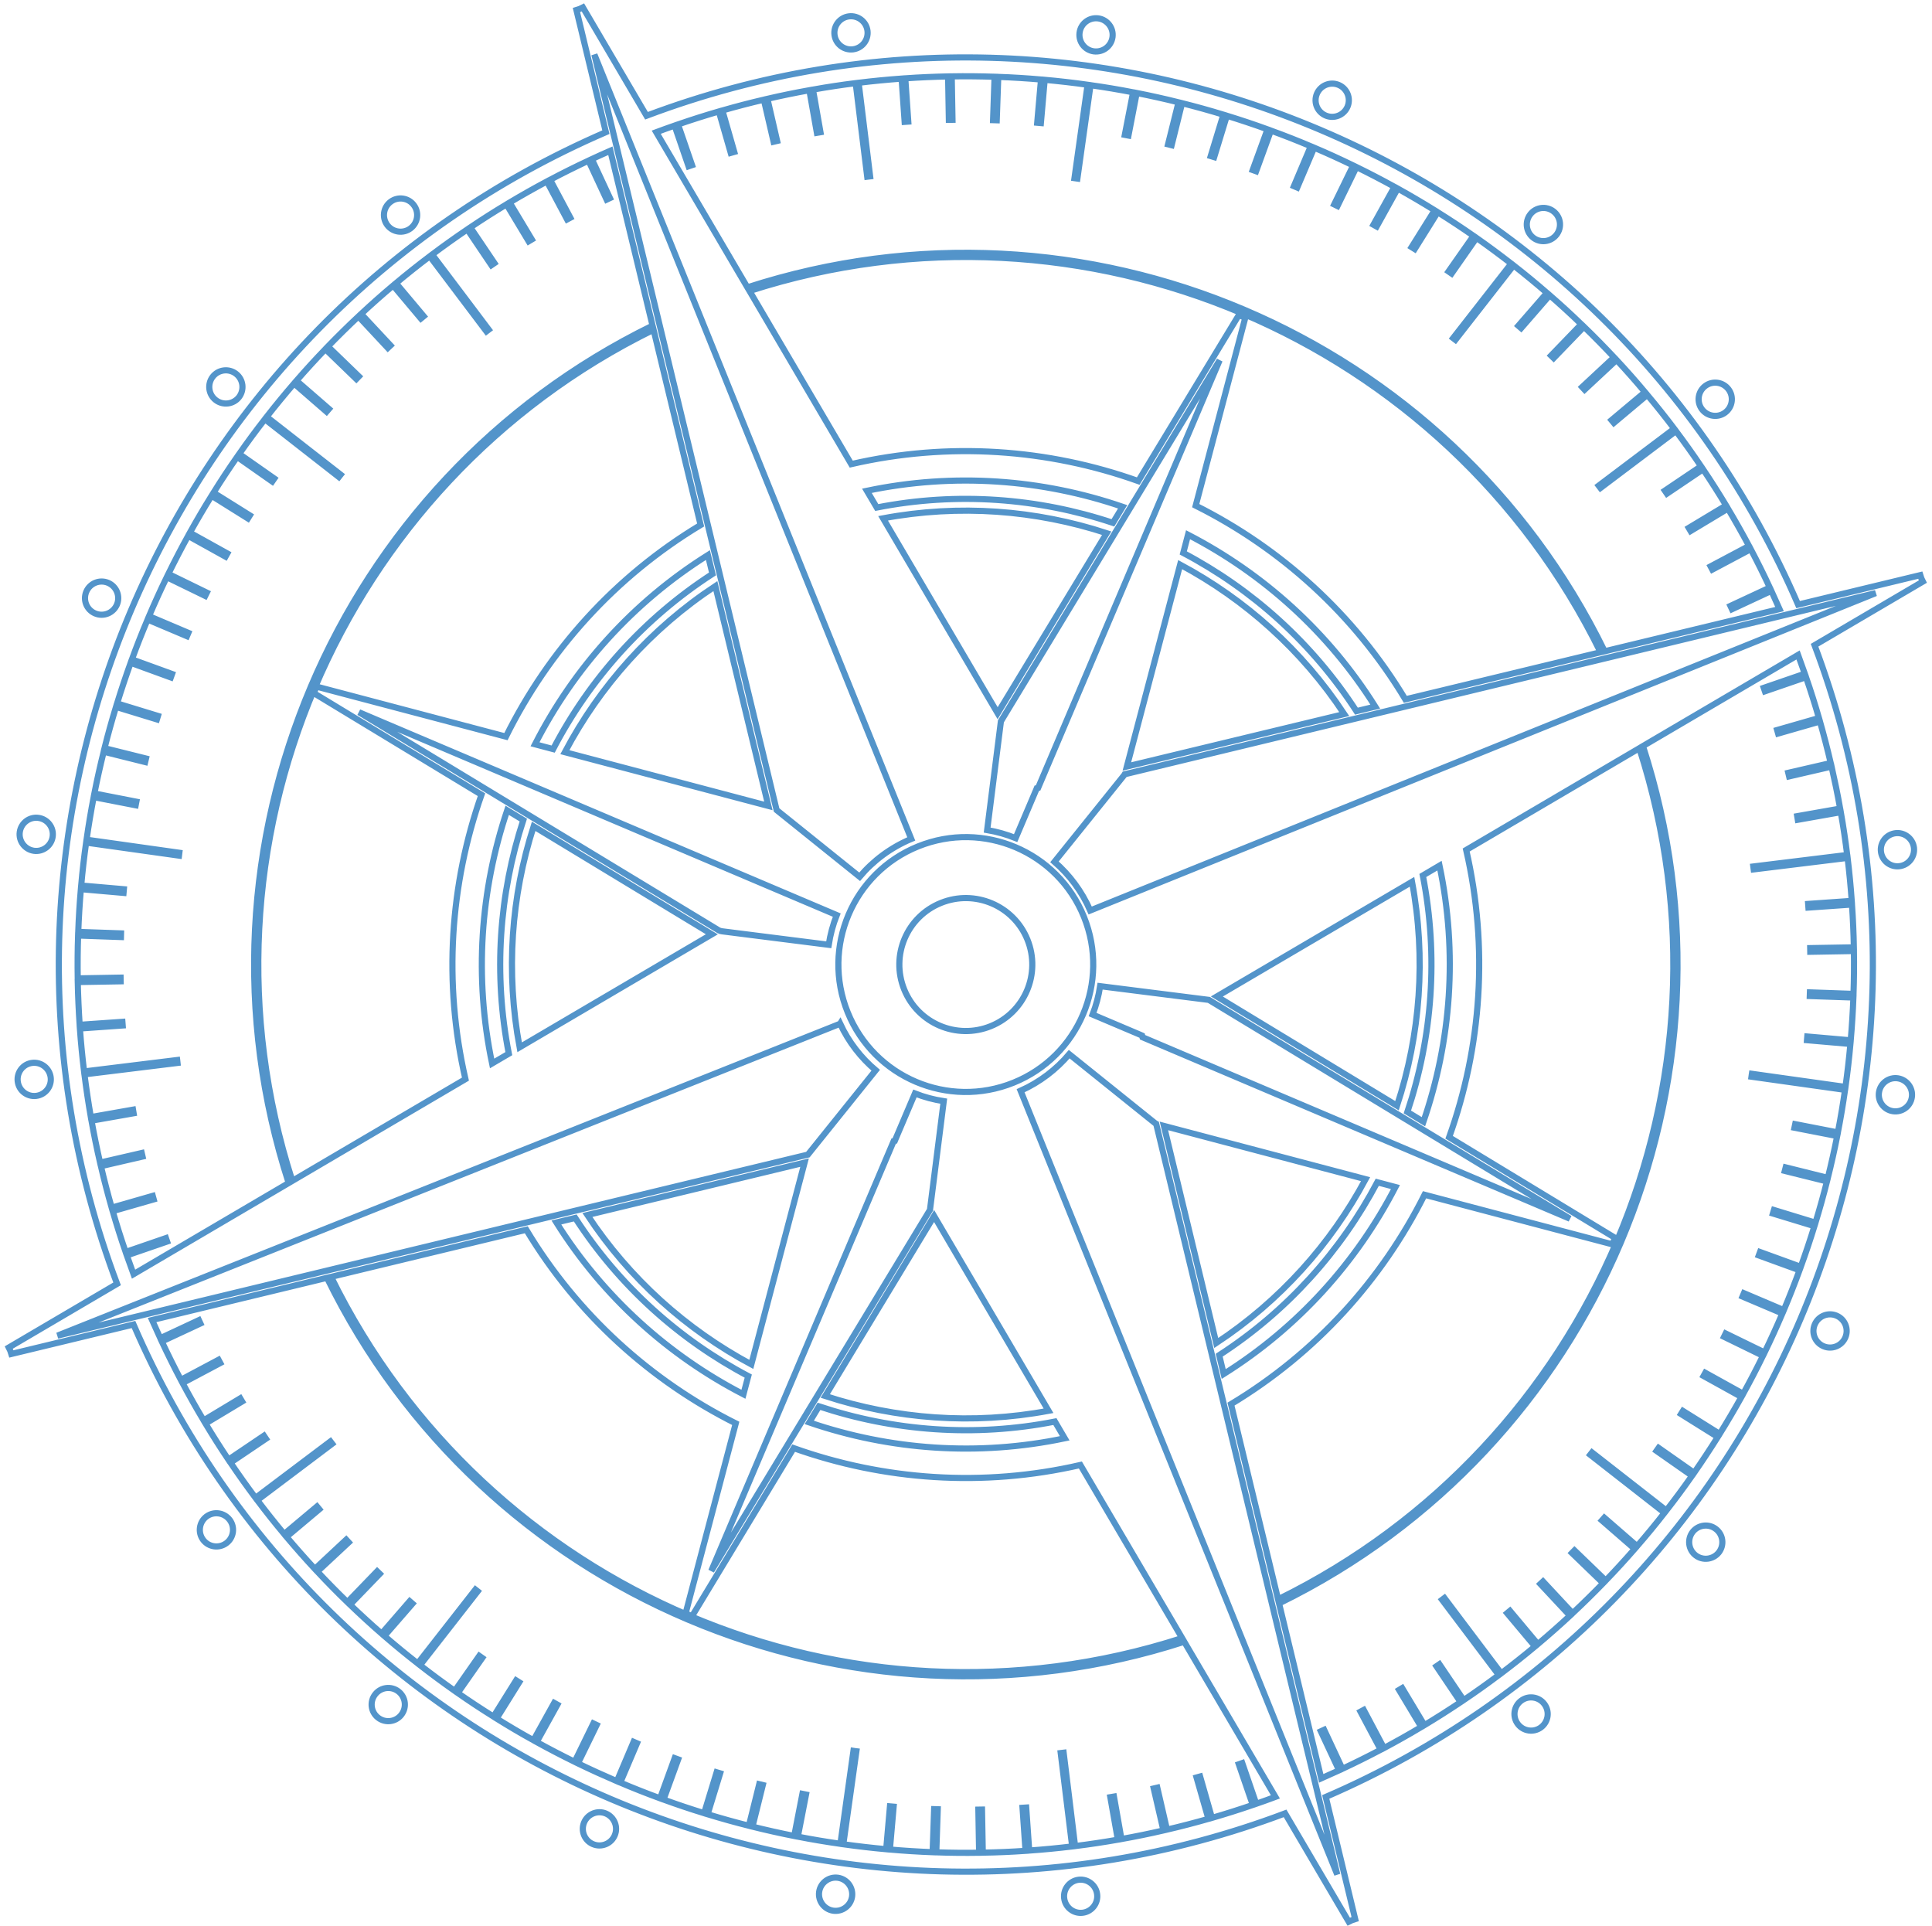<?xml version="1.0" encoding="UTF-8" standalone="no"?>
<svg width="314px" style="opacity: .7" height="313px" viewBox="0 0 314 313" version="1.1" xmlns="http://www.w3.org/2000/svg" xmlns:xlink="http://www.w3.org/1999/xlink">
    <!-- Generator: Sketch 39.1 (31720) - http://www.bohemiancoding.com/sketch -->
    <title>compass_white</title>
    <desc>Created with Sketch.</desc>
    <defs></defs>
    <g id="Page-1" stroke="none" stroke-width="1" fill="none" fill-rule="evenodd">
        <path d="M46.711,46.724 C47.764,45.672 49.47,45.672 50.529,46.724 C51.583,47.781 51.583,49.491 50.529,50.545 C49.47,51.596 47.764,51.596 46.711,50.545 C45.65,49.491 45.65,47.781 46.711,46.724 L46.711,46.724 Z M46.805,266.293 C45.746,265.244 45.746,263.529 46.805,262.472 C47.859,261.423 49.571,261.423 50.625,262.472 C51.678,263.529 51.678,265.244 50.625,266.293 C49.571,267.348 47.859,267.348 46.805,266.293 L46.805,266.293 Z M266.377,266.195 C265.32,267.249 263.612,267.249 262.558,266.195 C261.499,265.143 261.499,263.428 262.558,262.378 C263.612,261.32 265.32,261.32 266.377,262.378 C267.431,263.428 267.431,265.143 266.377,266.195 L266.377,266.195 Z M266.282,46.627 C265.223,45.571 263.513,45.571 262.457,46.627 C261.4,47.681 261.4,49.392 262.457,50.444 C263.513,51.498 265.223,51.498 266.282,50.444 C267.335,49.392 267.335,47.681 266.282,46.627 L266.282,46.627 Z M22.046,78.896 C21.305,80.183 21.752,81.834 23.035,82.582 C24.329,83.326 25.982,82.881 26.724,81.592 C27.472,80.3 27.027,78.649 25.738,77.907 C24.446,77.159 22.797,77.602 22.046,78.896 L22.046,78.896 Z M6.558,116.347 C6.168,117.785 7.026,119.271 8.466,119.653 C9.908,120.038 11.389,119.182 11.77,117.744 C12.151,116.303 11.303,114.82 9.861,114.434 C8.422,114.043 6.939,114.907 6.558,116.347 L6.558,116.347 Z M6.589,196.713 C6.975,198.151 8.459,199.006 9.901,198.619 C11.337,198.235 12.194,196.753 11.807,195.318 C11.421,193.878 9.94,193.019 8.497,193.403 C7.062,193.791 6.206,195.275 6.589,196.713 L6.589,196.713 Z M22.119,234.148 C22.863,235.439 24.52,235.884 25.804,235.136 C27.096,234.392 27.541,232.743 26.794,231.447 C26.053,230.162 24.395,229.717 23.11,230.465 C21.814,231.205 21.369,232.86 22.119,234.148 L22.119,234.148 Z M78.97,290.955 C80.264,291.699 81.917,291.258 82.664,289.967 C83.405,288.673 82.964,287.021 81.675,286.273 C80.383,285.529 78.727,285.974 77.983,287.261 C77.24,288.555 77.682,290.21 78.97,290.955 L78.97,290.955 Z M116.428,306.448 C117.865,306.831 119.35,305.978 119.731,304.538 C120.119,303.098 119.265,301.62 117.823,301.227 C116.383,300.848 114.903,301.697 114.52,303.137 C114.129,304.583 114.986,306.062 116.428,306.448 L116.428,306.448 Z M196.794,306.413 C198.236,306.024 199.09,304.545 198.702,303.102 C198.321,301.662 196.836,300.806 195.399,301.195 C193.957,301.578 193.1,303.063 193.486,304.5 C193.871,305.943 195.352,306.796 196.794,306.413 L196.794,306.413 Z M234.226,290.885 C235.518,290.134 235.965,288.485 235.214,287.191 C234.474,285.904 232.819,285.459 231.528,286.203 C230.245,286.955 229.799,288.604 230.539,289.89 C231.283,291.185 232.937,291.623 234.226,290.885 L234.226,290.885 Z M291.034,234.027 C291.777,232.74 291.337,231.087 290.045,230.336 C288.758,229.595 287.104,230.035 286.356,231.329 C285.608,232.618 286.053,234.272 287.347,235.016 C288.639,235.766 290.293,235.322 291.034,234.027 L291.034,234.027 Z M306.531,196.572 C306.912,195.137 306.059,193.651 304.619,193.268 C303.179,192.881 301.696,193.737 301.313,195.178 C300.931,196.621 301.778,198.099 303.221,198.484 C304.661,198.872 306.141,198.016 306.531,196.572 L306.531,196.572 Z M306.493,116.21 C306.105,114.768 304.625,113.914 303.183,114.302 C301.748,114.684 300.89,116.166 301.275,117.605 C301.661,119.045 303.141,119.905 304.584,119.518 C306.023,119.133 306.879,117.648 306.493,116.21 L306.493,116.21 Z M290.963,78.767 C290.218,77.477 288.561,77.033 287.278,77.783 C285.985,78.529 285.543,80.183 286.288,81.474 C287.03,82.764 288.685,83.204 289.975,82.456 C291.267,81.716 291.713,80.063 290.963,78.767 L290.963,78.767 Z M234.115,21.966 C232.817,21.222 231.165,21.663 230.422,22.959 C229.676,24.248 230.118,25.902 231.408,26.646 C232.704,27.391 234.355,26.949 235.099,25.66 C235.847,24.368 235.402,22.716 234.115,21.966 L234.115,21.966 Z M196.653,6.473 C195.217,6.089 193.732,6.943 193.349,8.386 C192.961,9.825 193.819,11.306 195.255,11.689 C196.699,12.077 198.181,11.223 198.567,9.781 C198.955,8.343 198.097,6.859 196.653,6.473 L196.653,6.473 Z M116.286,6.51 C114.847,6.896 113.995,8.377 114.379,9.819 C114.769,11.26 116.251,12.112 117.687,11.726 C119.124,11.34 119.983,9.859 119.594,8.419 C119.211,6.976 117.729,6.122 116.286,6.51 L116.286,6.51 Z M78.85,22.036 C77.562,22.783 77.115,24.436 77.866,25.724 C78.605,27.013 80.264,27.462 81.551,26.718 C82.84,25.966 83.28,24.317 82.538,23.027 C81.797,21.74 80.146,21.291 78.85,22.036 L78.85,22.036 Z M164.85,271.794 L160.559,300.722 C161.622,300.691 162.676,300.653 163.732,300.604 L163.361,293.609 L163.951,293.581 L164.321,300.569 C166.653,300.444 168.967,300.263 171.263,300.03 L170.53,293.063 L171.127,292.997 L171.852,299.978 C174.174,299.727 176.478,299.432 178.764,299.073 L177.666,292.138 L178.247,292.047 L179.345,298.987 C181.649,298.618 183.936,298.197 186.201,297.724 L184.738,290.844 L185.312,290.718 L186.778,297.602 C189.074,297.115 191.356,296.569 193.606,295.971 L189.639,281.173 L189.867,281.111 L190.1,281.048 L191.876,287.685 L194.067,295.852 C196.333,295.237 198.584,294.579 200.805,293.863 L198.624,287.153 L199.195,286.969 L201.37,293.682 C203.581,292.955 205.774,292.183 207.944,291.358 L205.411,284.77 L205.965,284.558 L208.487,291.143 C210.659,290.301 212.804,289.414 214.926,288.478 L212.054,282.029 L212.597,281.793 L215.468,288.235 C217.596,287.285 219.684,286.287 221.759,285.236 L218.554,278.947 L219.081,278.683 L222.286,284.965 C224.366,283.901 226.432,282.781 228.453,281.612 L220.79,268.338 L220.994,268.221 L221.201,268.101 L228.865,281.372 C230.899,280.196 232.89,278.975 234.857,277.702 L231.014,271.79 L231.516,271.467 L235.351,277.382 C237.297,276.105 239.21,274.787 241.093,273.43 L236.951,267.729 L237.431,267.38 L241.569,273.081 C243.446,271.71 245.289,270.294 247.1,268.839 L242.665,263.367 L243.124,262.995 L247.554,268.465 C249.356,266.999 251.126,265.493 252.849,263.943 L248.138,258.71 L248.583,258.31 L253.296,263.543 C255.018,261.986 256.698,260.388 258.349,258.751 L253.368,253.77 L253.787,253.351 L258.768,258.334 C260.408,256.689 262.002,255.002 263.562,253.282 L258.326,248.565 L258.723,248.128 L263.96,252.838 C265.511,251.113 267.019,249.349 268.49,247.545 L263.005,243.111 L263.379,242.646 L268.861,247.086 C270.318,245.281 271.739,243.441 273.11,241.564 L267.391,237.415 L267.743,236.938 L273.454,241.084 C274.816,239.208 276.14,237.293 277.411,235.352 L271.477,231.498 L271.807,231.004 L277.731,234.853 C279.006,232.886 280.227,230.892 281.406,228.87 L268.109,221.193 L268.228,220.984 L268.348,220.783 L280.082,227.557 L281.648,228.456 C282.816,226.43 283.935,224.372 285.009,222.281 L278.695,219.069 L278.964,218.535 L285.276,221.755 C286.326,219.687 287.331,217.592 288.286,215.467 L281.803,212.585 L282.044,212.044 L288.521,214.928 C289.464,212.808 290.356,210.662 291.193,208.49 L284.57,205.947 L284.782,205.392 L291.408,207.936 C292.234,205.773 293.013,203.58 293.732,201.367 L286.985,199.174 L287.166,198.611 L293.918,200.804 C294.635,198.585 295.301,196.339 295.913,194.073 L281.061,190.089 L281.181,189.631 L296.031,193.612 C296.631,191.35 297.182,189.075 297.669,186.772 L290.73,185.3 L290.859,184.721 L297.789,186.194 C298.266,183.928 298.682,181.645 299.057,179.342 L292.06,178.232 L292.149,177.644 L299.143,178.756 C299.497,176.468 299.798,174.164 300.049,171.844 L293.013,171.108 L293.076,170.519 L300.111,171.255 C300.343,168.957 300.527,166.645 300.645,164.311 L293.594,163.941 L293.626,163.349 L300.678,163.718 C300.73,162.638 300.769,161.56 300.803,160.48 L271.88,164.767 C269.849,193.391 257.406,219.135 238.311,238.228 C219.218,257.318 193.471,269.768 164.85,271.794 L164.85,271.794 Z M12.275,152.443 L41.203,148.152 C43.231,119.528 55.677,93.787 74.777,74.693 C93.865,55.601 119.609,43.15 148.231,41.122 L152.522,12.197 C151.42,12.225 150.312,12.27 149.216,12.327 L149.576,19.305 L148.987,19.338 L148.625,12.359 C146.298,12.489 143.977,12.665 141.68,12.903 L142.412,19.853 L141.822,19.916 L141.089,12.96 C138.776,13.209 136.471,13.508 134.189,13.863 L135.283,20.78 L134.7,20.87 L133.603,13.955 C131.298,14.321 129.018,14.743 126.754,15.221 L128.209,22.072 L127.632,22.199 L126.176,15.343 C123.879,15.837 121.599,16.383 119.34,16.985 L121.555,25.227 L123.3,31.747 L123.074,31.808 L122.848,31.871 L118.884,17.107 C116.619,17.715 114.372,18.385 112.151,19.1 L114.32,25.768 L113.755,25.945 L111.586,19.282 C109.377,20.004 107.189,20.783 105.024,21.611 L107.537,28.147 L106.982,28.363 L104.471,21.823 C102.304,22.662 100.158,23.556 98.041,24.491 L100.885,30.888 L100.342,31.128 L97.5,24.735 C95.378,25.685 93.288,26.687 91.218,27.737 L94.396,33.965 L93.864,34.236 L90.688,28.008 C88.608,29.08 86.547,30.201 84.524,31.368 L88.423,38.127 L92.159,44.583 L91.95,44.701 L91.742,44.82 L84.117,31.609 C82.089,32.782 80.091,34.01 78.134,35.282 L81.924,41.126 L81.428,41.451 L77.638,35.605 C75.687,36.875 73.779,38.189 71.904,39.557 L75.993,45.19 L75.516,45.536 L71.427,39.905 C69.547,41.275 67.713,42.687 65.904,44.145 L70.28,49.552 L69.815,49.926 L65.445,44.522 C63.641,45.987 61.881,47.5 60.154,49.046 L64.806,54.21 L64.363,54.603 L59.71,49.444 C57.99,50.999 56.31,52.599 54.663,54.237 L59.576,59.147 L59.161,59.563 L54.247,54.66 C52.611,56.302 51.009,57.984 49.456,59.707 L54.618,64.353 L54.221,64.795 L49.061,60.144 C47.516,61.875 46.007,63.642 44.539,65.441 L49.939,69.812 L49.567,70.271 L44.167,65.896 C42.706,67.706 41.292,69.539 39.921,71.419 L45.542,75.501 L45.201,75.981 L39.586,71.899 C38.222,73.779 36.904,75.687 35.632,77.632 L41.461,81.422 L41.14,81.917 L35.311,78.129 C34.043,80.093 32.817,82.09 31.641,84.118 L33.808,85.366 L44.828,91.734 L44.603,92.14 L31.404,84.523 C30.232,86.549 29.115,88.603 28.046,90.693 L34.25,93.85 L33.978,94.38 L27.776,91.22 C26.727,93.287 25.726,95.382 24.778,97.504 L31.135,100.332 L30.9,100.875 L24.536,98.038 C23.595,100.16 22.71,102.301 21.871,104.475 L28.373,106.971 L28.162,107.526 L21.654,105.026 C20.831,107.19 20.061,109.378 19.333,111.589 L25.957,113.743 L25.778,114.305 L19.146,112.156 C18.433,114.373 17.771,116.62 17.16,118.888 L31.886,122.831 L31.824,123.059 L31.759,123.287 L17.04,119.342 C16.447,121.599 15.897,123.88 15.403,126.175 L22.209,127.621 L22.08,128.2 L15.283,126.753 C14.812,129.017 14.388,131.297 14.024,133.595 L20.884,134.684 L20.793,135.266 L13.936,134.183 C13.575,136.467 13.28,138.769 13.029,141.089 L19.934,141.811 L19.868,142.399 L12.97,141.675 C12.739,143.975 12.554,146.29 12.434,148.615 L19.35,148.977 L19.32,149.568 L12.402,149.204 C12.349,150.283 12.308,151.361 12.275,152.443 L12.275,152.443 Z M12.275,160.48 C12.311,161.558 12.349,162.636 12.405,163.717 L19.32,163.349 L19.35,163.944 L12.434,164.304 C12.562,166.631 12.739,168.946 12.97,171.244 L19.868,170.519 L19.934,171.11 L13.033,171.832 C13.283,174.152 13.579,176.455 13.936,178.737 L20.793,177.648 L20.884,178.236 L14.024,179.324 C14.388,181.624 14.812,183.904 15.283,186.168 L22.087,184.721 L22.209,185.3 L15.41,186.744 C15.901,189.041 16.447,191.322 17.04,193.574 L31.759,189.631 L31.886,190.089 L17.165,194.031 C17.774,196.301 18.437,198.545 19.153,200.766 L25.778,198.611 L25.957,199.176 L19.333,201.333 C20.061,203.541 20.831,205.728 21.654,207.893 L28.162,205.392 L28.373,205.954 L21.873,208.448 C22.71,210.618 23.595,212.763 24.536,214.879 L30.9,212.044 L31.14,212.585 L24.778,215.42 C25.733,217.542 26.727,219.636 27.776,221.701 L33.978,218.535 L34.25,219.069 L28.046,222.229 C29.115,224.315 30.237,226.37 31.404,228.392 L44.595,220.777 L44.713,220.982 L44.828,221.186 L31.641,228.805 C32.817,230.833 34.043,232.826 35.311,234.79 L41.142,231.004 L41.461,231.499 L35.636,235.287 C36.904,237.234 38.222,239.143 39.586,241.02 L45.201,236.938 L45.546,237.415 L39.93,241.502 C41.299,243.377 42.706,245.222 44.167,247.017 L49.567,242.65 L49.939,243.111 L44.539,247.481 C46.007,249.283 47.516,251.047 49.061,252.774 L54.221,248.128 L54.621,248.565 L49.456,253.215 C51.018,254.937 52.614,256.617 54.247,258.268 L59.162,253.351 L59.582,253.777 L54.67,258.68 C56.31,260.324 57.995,261.922 59.712,263.477 L64.363,258.31 L64.806,258.71 L60.154,263.873 C61.881,265.423 63.644,266.935 65.445,268.399 L69.822,262.995 L70.286,263.367 L65.904,268.773 C67.713,270.232 69.547,271.648 71.427,273.018 L75.516,267.383 L75.998,267.729 L71.906,273.37 C73.779,274.726 75.687,276.046 77.633,277.319 L81.435,271.467 L81.931,271.794 L78.134,277.64 C80.091,278.913 82.089,280.137 84.117,281.313 L91.742,268.098 L91.943,268.221 L92.156,268.338 L84.524,281.553 C86.547,282.718 88.608,283.842 90.688,284.913 L93.864,278.683 L94.396,278.954 L91.222,285.181 C93.288,286.235 95.378,287.233 97.503,288.19 L100.349,281.793 L100.885,282.029 L98.045,288.429 C100.158,289.372 102.304,290.259 104.475,291.101 L106.986,284.558 L107.537,284.77 L105.031,291.31 C107.189,292.141 109.377,292.917 111.586,293.64 L113.755,286.969 L114.32,287.156 L112.155,293.821 C114.372,294.538 116.619,295.206 118.884,295.818 L122.841,281.048 L123.3,281.173 L121.555,287.692 L119.34,295.939 C121.599,296.541 123.882,297.087 126.176,297.578 L127.632,290.718 L128.209,290.844 L126.754,297.7 C129.022,298.176 131.306,298.597 133.608,298.962 L134.7,292.047 L135.285,292.138 L134.189,299.053 C136.475,299.411 138.779,299.71 141.092,299.957 L141.822,292.997 L142.416,293.063 L141.68,300.023 C143.977,300.253 146.298,300.437 148.625,300.562 L148.992,293.581 L149.583,293.609 L149.216,300.594 C150.312,300.653 151.42,300.691 152.522,300.722 L148.231,271.797 C119.609,269.768 93.865,257.318 74.777,238.228 C55.677,219.135 43.231,193.391 41.203,164.767 L12.275,160.48 L12.275,160.48 Z M300.803,152.443 C300.769,151.359 300.73,150.272 300.678,149.198 L293.626,149.568 L293.594,148.975 L300.645,148.606 C300.527,146.276 300.339,143.959 300.111,141.66 L293.076,142.399 L293.013,141.809 L300.049,141.072 C299.798,138.752 299.497,136.447 299.143,134.158 L292.149,135.266 L292.06,134.684 L299.057,133.572 C298.689,131.273 298.266,128.986 297.789,126.723 L290.859,128.196 L290.73,127.614 L297.666,126.144 C297.177,123.845 296.631,121.57 296.031,119.309 L281.189,123.292 L281.126,123.062 L281.063,122.834 L295.913,118.85 C295.301,116.582 294.635,114.337 293.911,112.112 L287.166,114.303 L286.985,113.74 L293.732,111.55 C293.013,109.335 292.234,107.143 291.408,104.978 L284.782,107.519 L284.57,106.965 L291.193,104.428 C290.349,102.258 289.464,100.108 288.521,97.989 L282.044,100.875 L281.803,100.332 L288.274,97.449 C287.331,95.325 286.326,93.227 285.276,91.163 L278.964,94.38 L278.691,93.85 L285.003,90.636 C283.935,88.546 282.816,86.491 281.648,84.464 L280.082,85.366 L268.35,92.144 L268.228,91.939 L268.109,91.734 L281.406,84.051 C280.227,82.027 279.006,80.03 277.731,78.061 L271.807,81.917 L271.477,81.416 L277.408,77.571 C276.133,75.621 274.816,73.713 273.451,71.832 L267.743,75.981 L267.391,75.501 L273.11,71.353 C271.732,69.476 270.318,67.635 268.861,65.828 L263.379,70.266 L263.005,69.803 L268.483,65.369 C267.017,63.57 265.507,61.805 263.956,60.076 L258.723,64.795 L258.326,64.353 L263.562,59.64 C262,57.914 260.408,56.229 258.763,54.584 L253.783,59.563 L253.368,59.147 L258.338,54.164 C256.698,52.526 255.015,50.933 253.283,49.375 L248.578,54.601 L248.138,54.21 L252.849,48.978 C251.124,47.428 249.356,45.922 247.549,44.452 L243.12,49.919 L242.665,49.552 L247.094,44.082 C245.287,42.623 243.446,41.207 241.564,39.836 L237.431,45.536 L236.95,45.185 L241.087,39.489 C239.207,38.127 237.297,36.81 235.348,35.537 L231.513,41.451 L231.01,41.126 L234.85,35.219 C232.887,33.946 230.894,32.725 228.865,31.549 L225.057,38.141 L221.201,44.823 L220.79,44.583 L228.453,31.309 C226.432,30.142 224.366,29.02 222.286,27.952 L219.081,34.236 L218.549,33.965 L221.752,27.683 C219.684,26.632 217.59,25.633 215.468,24.684 L212.597,31.128 L212.054,30.888 L214.922,24.439 C212.804,23.505 210.659,22.611 208.487,21.773 L205.96,28.363 L205.411,28.147 L207.939,21.561 C205.77,20.738 203.581,19.961 201.367,19.241 L199.186,25.945 L198.624,25.763 L200.803,19.057 C198.575,18.343 196.333,17.677 194.067,17.07 L190.103,31.871 L189.875,31.808 L189.646,31.747 L193.606,16.945 C191.356,16.347 189.074,15.802 186.771,15.319 L185.308,22.199 L184.735,22.072 L186.192,15.194 C183.929,14.721 181.647,14.3 179.345,13.936 L178.247,20.87 L177.666,20.78 L178.76,13.846 C176.473,13.489 174.174,13.192 171.852,12.948 L171.12,19.916 L170.53,19.853 L171.263,12.884 C168.962,12.649 166.653,12.473 164.316,12.35 L163.951,19.338 L163.361,19.305 L163.732,12.319 C162.676,12.268 161.618,12.225 160.559,12.197 L164.85,41.122 C193.471,43.15 219.218,55.601 238.311,74.693 C257.406,93.787 269.849,119.528 271.88,148.152 L300.803,152.443 L300.803,152.443 Z M324.04,156.459 L324.081,157.024 L303.88,160.021 C302.948,199.305 286.644,234.783 260.749,260.672 C234.866,286.565 199.388,302.858 160.103,303.797 L157.105,324 L156.54,323.959 L155.975,324 L152.976,303.797 C113.697,302.865 78.216,286.565 52.327,260.672 C26.442,234.783 10.146,199.305 9.207,160.021 L-11,157.024 L-10.958,156.464 L-11,155.9 L9.207,152.9 C10.146,113.615 26.442,78.136 52.327,52.248 C78.216,26.36 113.697,10.061 152.976,9.125 L155.975,-11.079 L156.54,-11.038 L157.105,-11.079 L160.098,9.124 C199.388,10.054 234.866,26.36 260.749,52.248 C286.644,78.136 302.943,113.615 303.873,152.9 L324.081,155.897 L324.04,156.459 L324.04,156.459 Z M109.049,100.047 C118.31,92.243 129.517,86.676 141.842,84.185 L136.446,120.539 L109.049,100.047 L109.049,100.047 Z M105.031,97.042 C115.501,87.959 128.385,81.596 142.605,79.058 L142.144,82.178 C129.081,84.695 117.209,90.57 107.473,98.871 L105.031,97.042 L105.031,97.042 Z M93.896,101.381 L74.788,75.826 L75.215,75.459 L75.588,75.026 L101.116,94.118 C112.743,83.775 127.281,76.635 143.341,74.082 L148.134,41.8 C119.738,43.853 94.199,56.217 75.254,75.167 C56.294,94.118 43.939,119.658 41.883,148.05 L72.73,143.472 L74.163,143.26 C76.69,127.349 83.715,112.947 93.896,101.381 L93.896,101.381 Z M98.655,107.748 C90.507,117.417 84.741,129.153 82.251,142.062 L79.134,142.523 C81.645,128.462 87.907,115.7 96.822,105.294 L98.655,107.748 L98.655,107.748 Z M120.112,136.44 L84.266,141.762 C86.724,129.593 92.176,118.51 99.831,109.319 L120.112,136.44 L120.112,136.44 Z M204.03,100.04 L176.638,120.525 L171.238,84.185 C183.562,86.672 194.772,92.234 204.03,100.04 L204.03,100.04 Z M208.04,97.035 L205.598,98.861 C195.862,90.565 184,84.689 170.944,82.175 L170.475,79.054 C184.689,81.596 197.579,87.959 208.04,97.035 L208.04,97.035 Z M213.187,109.246 C220.867,118.451 226.354,129.563 228.819,141.762 L192.867,136.423 L213.187,109.246 L213.187,109.246 Z M216.195,105.225 C225.151,115.646 231.424,128.435 233.944,142.523 L230.831,142.062 C228.33,129.122 222.54,117.354 214.366,107.677 L216.195,105.225 L216.195,105.225 Z M238.052,75.988 L237.624,75.621 L237.257,75.192 L211.959,94.109 C200.335,83.773 185.799,76.635 169.742,74.082 L164.953,41.8 C193.34,43.853 218.882,56.217 237.831,75.167 C256.785,94.118 269.146,119.658 271.198,148.05 L240.351,143.474 L238.918,143.26 C236.388,127.323 229.337,112.886 219.121,101.309 L238.052,75.988 L238.052,75.988 Z M203.72,213.139 C194.521,220.805 183.425,226.273 171.238,228.736 L176.569,192.833 L203.72,213.139 L203.72,213.139 Z M207.738,216.144 C197.33,225.082 184.55,231.345 170.475,233.861 L170.944,230.746 C183.865,228.252 195.615,222.471 205.292,214.314 L207.738,216.144 L207.738,216.144 Z M218.856,211.912 L237.76,237.202 L237.338,237.571 L236.96,237.999 L211.654,219.075 C200.085,229.272 185.661,236.307 169.742,238.841 L164.953,271.117 C193.342,269.065 218.882,256.704 237.831,237.754 C256.785,218.801 269.148,193.261 271.2,164.873 L240.351,169.449 L238.918,169.663 C236.365,185.733 229.21,200.286 218.856,211.912 L218.856,211.912 Z M214.105,205.555 C222.422,195.819 228.307,183.939 230.831,170.863 L233.946,170.397 C231.398,184.629 225.029,197.527 215.931,208.004 L214.105,205.555 L214.105,205.555 Z M192.424,176.555 L228.819,171.157 C226.323,183.499 220.745,194.717 212.924,203.985 L192.424,176.555 L192.424,176.555 Z M107.52,214.088 C117.247,222.369 129.095,228.235 142.144,230.748 L142.605,233.865 C128.408,231.327 115.536,224.977 105.076,215.919 L107.52,214.088 L107.52,214.088 Z M136.454,192.421 L141.842,228.736 C129.542,226.249 118.346,220.695 109.09,212.911 L136.454,192.421 L136.454,192.421 Z M99.876,203.649 C92.204,194.449 86.733,183.351 84.266,171.157 L120.187,176.488 L99.876,203.649 L99.876,203.649 Z M96.869,207.672 C87.924,197.259 81.656,184.478 79.137,170.397 L82.258,170.863 C84.748,183.787 90.531,195.543 98.704,205.225 L96.869,207.672 L96.869,207.672 Z M74.788,237.202 L93.94,211.587 C83.736,200.016 76.692,185.593 74.163,169.663 L72.733,169.449 L41.883,164.873 C43.932,193.264 56.294,218.801 75.254,237.754 C94.199,256.704 119.738,269.068 148.134,271.117 L143.553,240.267 L143.339,238.841 C127.298,236.289 112.783,229.164 101.161,218.843 L75.588,237.999 L75.223,237.575 L74.788,237.202 L74.788,237.202 Z M145.884,136.769 C148.905,135.176 152.331,134.259 155.968,134.209 L155.968,-3.27 L137.435,121.657 L145.884,136.769 L145.884,136.769 Z M137.085,145.135 C137.942,143.696 138.953,142.355 140.101,141.147 L80.456,81.5 L121.39,136.254 L121.595,136.454 L121.869,136.63 L137.085,145.135 L137.085,145.135 Z M136.528,166.899 C135.071,164.134 134.175,161.028 133.999,157.723 L133.993,157.727 L-2.931,157.071 L72.897,168.317 L121.174,175.483 L136.528,166.899 L136.528,166.899 Z M144.896,175.703 C143.492,174.872 142.196,173.895 141.024,172.786 L135.301,178.502 L135.108,178.702 L134.919,178.672 L81.265,232.332 L136.203,191.247 L144.896,175.703 L144.896,175.703 Z M166.667,176.261 C163.794,177.773 160.549,178.681 157.114,178.81 L157.114,316.188 L175.532,192.047 L175.418,191.906 L166.667,176.261 L166.667,176.261 Z M175.466,167.894 C174.652,169.268 173.689,170.548 172.602,171.715 L178.583,177.69 L178.783,177.9 L178.744,178.171 L232.099,231.531 L191.018,176.585 L175.466,167.894 L175.466,167.894 Z M176.155,146.38 L191.971,137.538 L192.067,137.461 L240.185,144.599 L316.267,155.89 L178.578,155.89 C178.484,152.471 177.617,149.248 176.155,146.38 L176.155,146.38 Z M156.54,135.753 C167.975,135.753 177.247,145.022 177.247,156.459 C177.247,167.894 167.975,177.163 156.54,177.163 C145.104,177.163 135.833,167.894 135.833,156.459 C135.833,145.022 145.104,135.753 156.54,135.753 L156.54,135.753 Z M156.54,145.66 C162.507,145.66 167.344,150.493 167.344,156.459 C167.344,162.426 162.507,167.263 156.54,167.263 C150.575,167.263 145.739,162.426 145.739,156.459 C145.739,150.493 150.575,145.66 156.54,145.66 L156.54,145.66 Z M171.748,140.441 L177.774,134.418 L177.972,134.214 L178.186,134.247 L231.577,80.86 L176.638,121.944 L167.944,137.494 C169.321,138.341 170.593,139.333 171.748,140.441 L171.748,140.441 Z M189.875,31.808 L189.875,31.814 L189.875,31.808 L189.875,31.808 Z" id="compass_white" stroke="#0A67B3" transform="translate(157.5, 155.5) rotate(-22) translate(-157.5, -155.5) "></path>
    </g>
</svg>
